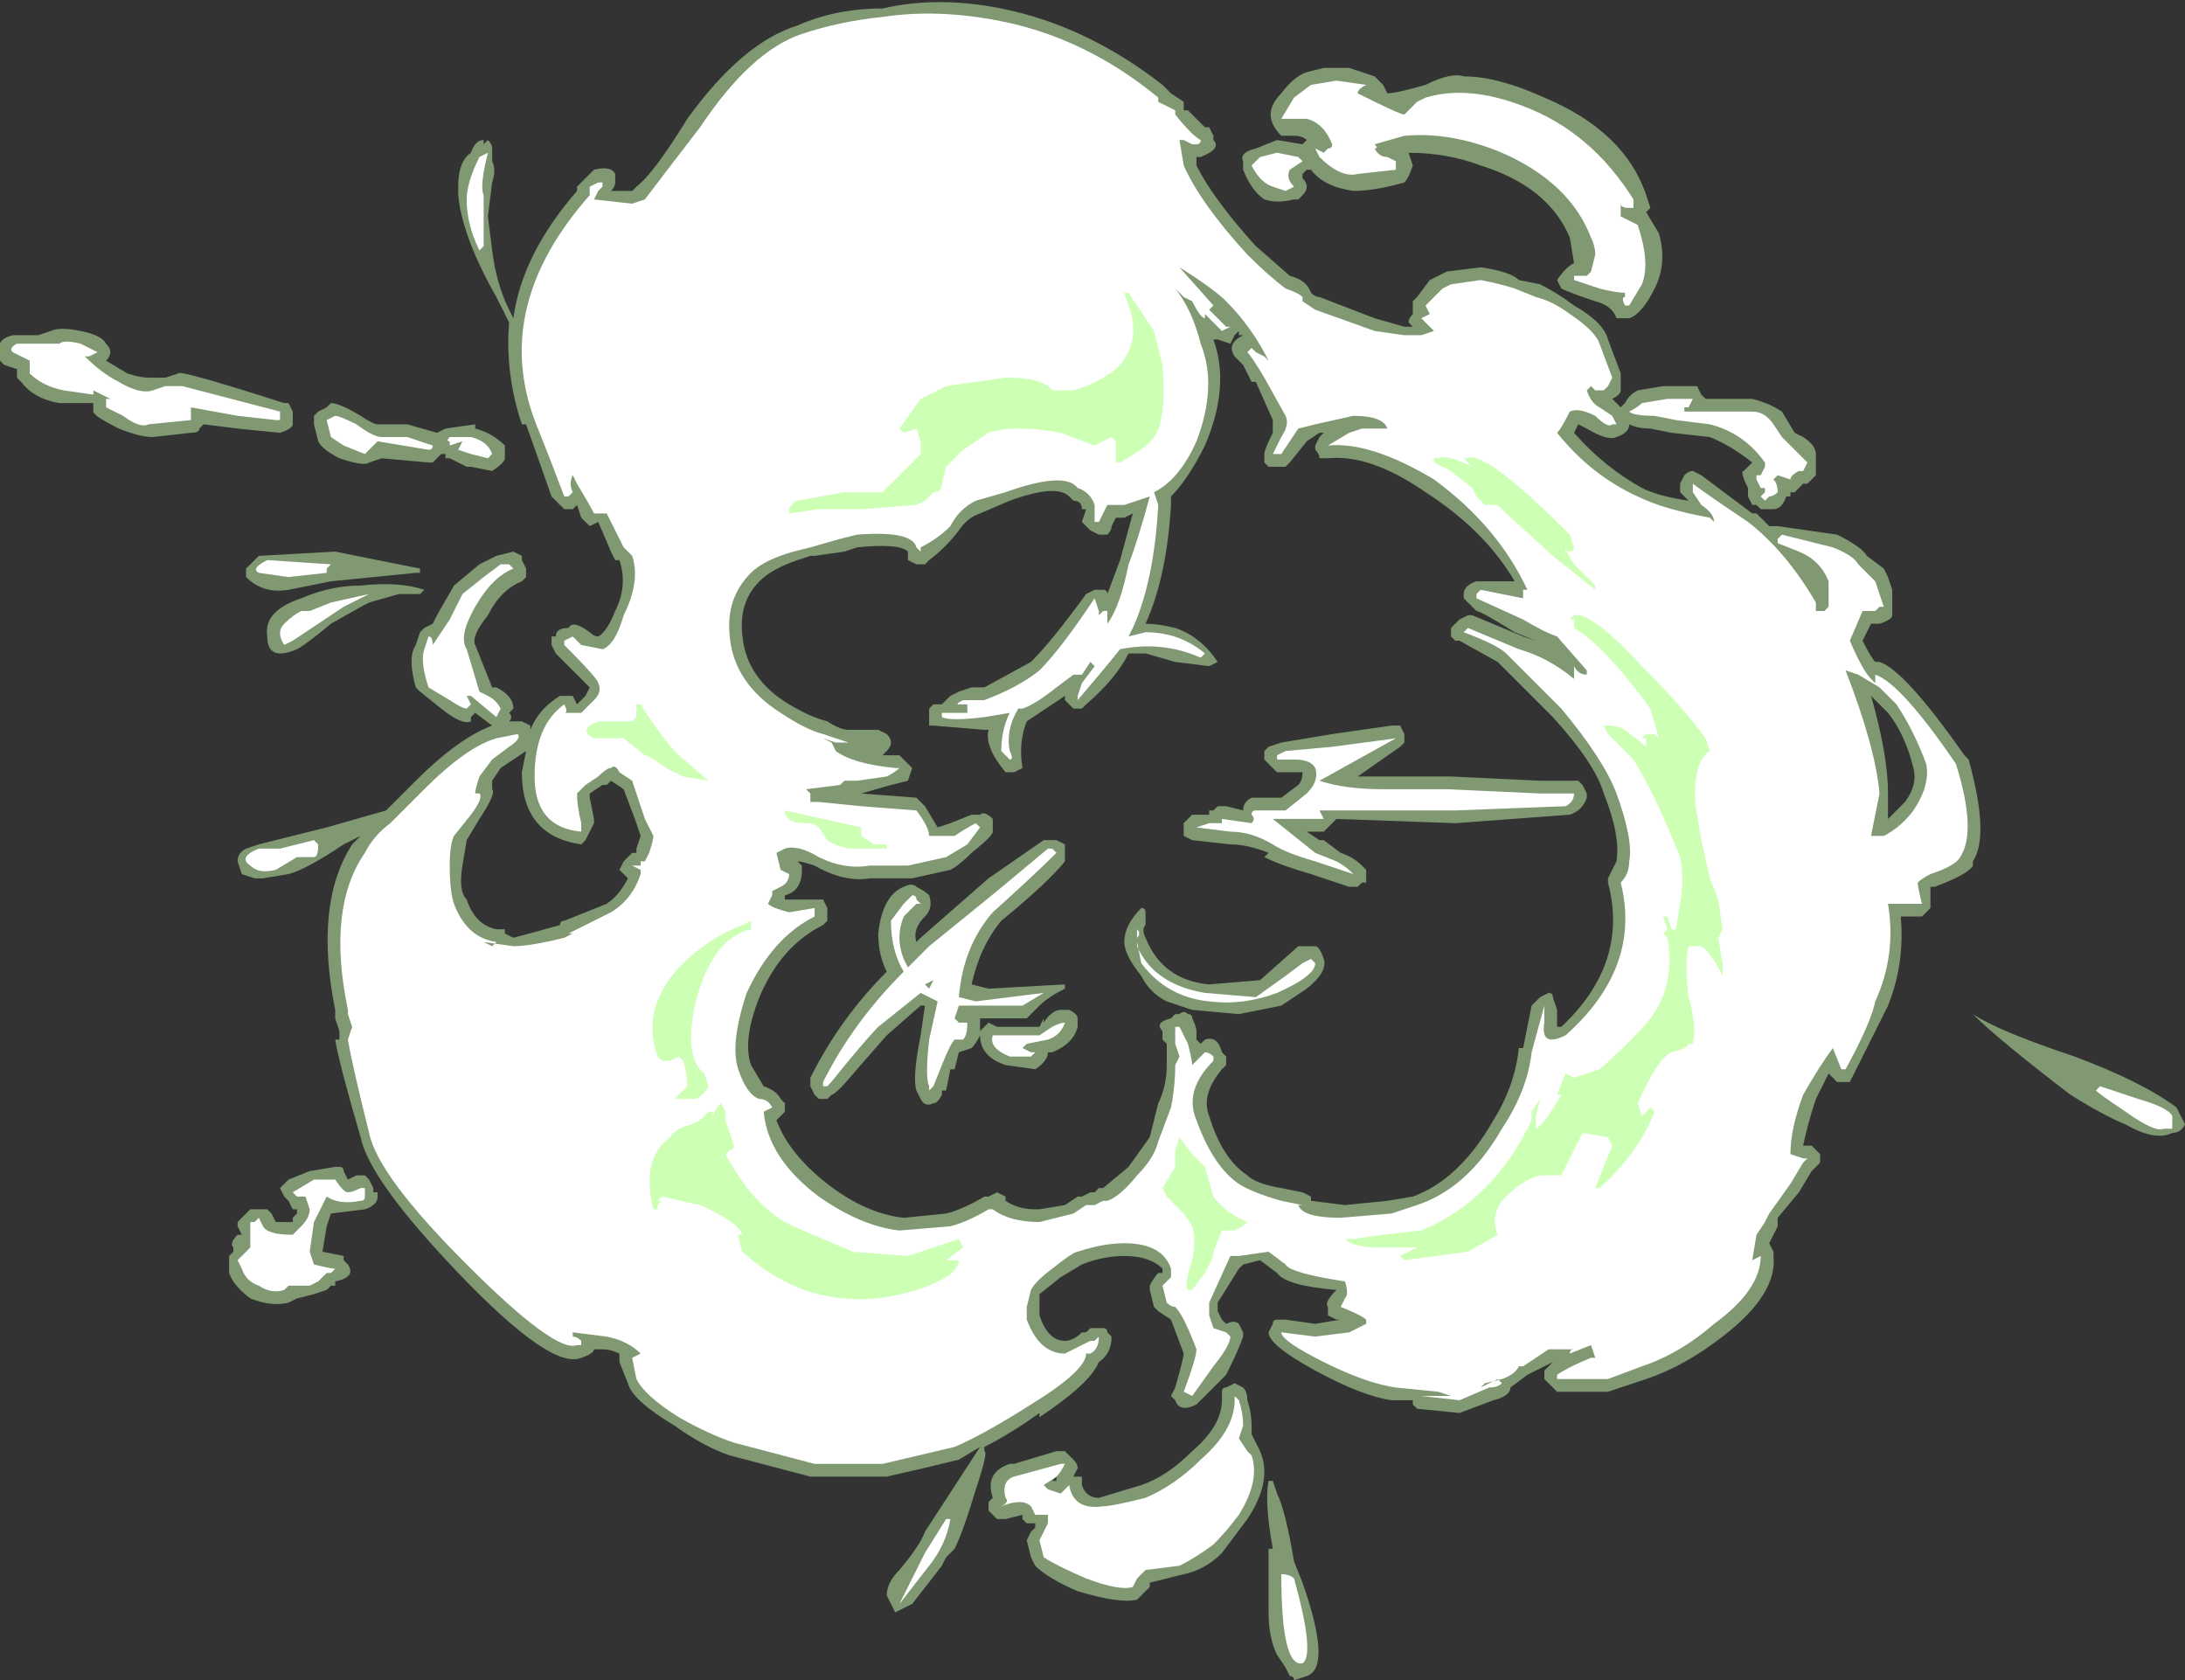 <?xml version="1.0" encoding="UTF-8" standalone="no"?>
<svg xmlns:ffdec="https://www.free-decompiler.com/flash" xmlns:xlink="http://www.w3.org/1999/xlink" ffdec:objectType="shape" height="19.8px" width="25.75px" xmlns="http://www.w3.org/2000/svg">
  <rect width="100%" height="100%" fill="#333333" stroke="none"/>
  <g transform="matrix(1.0, 0.0, 0.0, 1.0, 14.65, 7.2)">
    <path d="M3.75 -3.8 L3.7 -3.9 Q3.8 -4.05 3.9 -4.1 L3.85 -4.4 Q3.6 -5.0 2.8 -5.25 2.4 -5.4 1.95 -5.4 L2.0 -5.25 Q1.95 -5.1 1.9 -5.05 1.55 -4.95 1.3 -4.95 0.95 -5.0 0.8 -5.2 L0.75 -5.2 0.7 -5.15 0.7 -5.1 Q0.8 -5.0 0.7 -4.9 L0.65 -4.85 0.6 -4.85 Q0.4 -4.8 0.25 -4.85 0.1 -4.95 0.0 -5.2 L0.0 -5.3 Q-0.05 -5.4 0.15 -5.45 L0.4 -5.55 0.7 -5.5 0.75 -5.55 Q0.7 -5.6 0.6 -5.6 L0.45 -5.6 Q0.2 -5.85 0.45 -6.1 0.6 -6.3 0.75 -6.35 L0.95 -6.4 1.25 -6.4 1.55 -6.3 1.65 -6.2 1.7 -6.1 Q1.8 -6.1 2.15 -6.2 2.45 -6.35 2.6 -6.3 3.0 -6.3 3.55 -6.05 4.5 -5.65 4.75 -4.9 L4.8 -4.75 4.75 -4.7 4.9 -4.45 Q5.0 -4.1 4.85 -3.8 4.7 -3.5 4.55 -3.45 L4.4 -3.45 Q4.35 -3.6 4.15 -3.65 3.85 -3.75 3.75 -3.8 M3.5 -3.85 Q3.7 -3.75 3.9 -3.6 4.25 -3.4 4.3 -3.2 L4.45 -2.8 4.45 -2.6 Q4.45 -2.55 4.35 -2.5 L4.45 -2.4 4.5 -2.45 Q4.55 -2.55 4.65 -2.6 L4.95 -2.65 5.35 -2.65 5.4 -2.55 5.45 -2.5 6.0 -2.5 Q6.2 -2.45 6.35 -2.35 L6.5 -2.1 6.6 -2.05 Q6.75 -1.95 6.75 -1.85 L6.75 -1.6 6.65 -1.5 6.6 -1.5 6.5 -1.4 6.45 -1.4 6.45 -1.35 6.4 -1.35 Q6.35 -1.2 6.25 -1.2 L6.1 -1.2 6.05 -1.25 6.0 -1.25 5.95 -1.35 5.95 -1.45 Q5.85 -1.65 5.9 -1.65 L6.0 -1.75 Q5.75 -1.95 5.5 -2.05 L5.05 -2.1 4.8 -2.15 Q4.65 -2.15 4.55 -2.2 4.55 -2.1 4.4 -2.05 4.3 -2.0 4.05 -2.15 L3.95 -2.2 3.9 -2.1 Q4.25 -1.7 4.7 -1.45 4.9 -1.35 5.25 -1.3 L5.15 -1.4 5.15 -1.5 5.2 -1.6 Q5.25 -1.65 5.3 -1.65 L5.4 -1.6 Q5.6 -1.45 6.0 -1.15 L6.05 -1.15 6.2 -1.0 Q6.25 -1.0 6.3 -1.0 L7.0 -0.9 Q7.3 -0.75 7.35 -0.65 L7.55 -0.5 7.6 -0.4 7.65 -0.25 7.65 0.05 Q7.65 0.1 7.5 0.15 L7.4 0.15 7.3 0.35 Q7.4 0.55 7.45 0.6 L7.5 0.6 Q7.8 0.7 8.5 1.7 L8.55 1.75 Q8.8 2.65 8.6 2.95 L8.6 3.0 Q8.55 3.1 8.15 3.25 L8.1 3.25 Q8.1 3.3 8.1 3.4 L8.1 3.5 8.0 3.6 7.75 3.6 Q7.8 4.15 7.6 4.65 L7.15 5.55 7.0 5.55 6.9 5.45 6.75 5.75 Q6.65 6.05 6.6 6.3 L6.7 6.3 6.8 6.4 6.8 6.5 6.7 6.6 6.55 6.85 6.3 7.15 6.3 7.25 6.2 7.45 6.25 7.55 6.25 7.6 Q6.3 8.05 5.65 8.55 5.2 8.9 4.75 9.05 L4.3 9.2 3.7 9.2 3.55 9.05 3.55 8.95 Q3.6 8.9 3.65 8.85 L3.35 9.0 3.15 9.15 Q3.15 9.25 2.95 9.3 L2.55 9.45 2.05 9.4 2.0 9.35 2.0 9.3 1.75 9.3 Q1.4 9.25 0.85 8.95 0.3 8.65 0.3 8.5 L0.35 8.4 Q0.35 8.35 0.4 8.35 L0.5 8.35 0.85 8.4 1.15 8.35 1.1 8.35 1.0 8.3 1.0 8.2 Q0.95 8.15 1.1 8.0 0.5 7.95 0.4 7.8 L0.2 7.65 0.0 7.7 -0.05 7.75 -0.3 8.15 -0.3 8.25 -0.25 8.35 -0.2 8.4 Q-0.1 8.35 -0.05 8.4 L0.0 8.5 0.0 8.55 Q-0.05 8.7 -0.2 9.0 L-0.55 9.35 Q-0.75 9.45 -0.8 9.3 L-0.85 9.25 -0.8 9.15 Q-0.7 8.8 -0.7 8.75 L-0.85 8.35 -1.0 8.25 -1.05 8.2 -1.1 8.0 -1.1 7.95 Q-1.05 7.85 -1.0 7.8 L-0.95 7.8 -0.95 7.75 Q-1.1 7.6 -1.4 7.6 -1.65 7.6 -1.9 7.7 L-2.15 7.85 -2.4 8.05 -2.4 8.3 Q-2.3 8.6 -2.1 8.6 -2.0 8.6 -1.9 8.5 L-1.85 8.5 -1.8 8.45 -1.65 8.45 Q-1.6 8.45 -1.6 8.5 L-1.55 8.55 Q-1.55 8.75 -1.7 8.85 -1.8 9.1 -2.4 9.5 L-2.4 9.45 Q-2.75 9.7 -3.05 9.85 L-3.05 9.9 Q-3.0 9.9 -3.15 10.35 -3.3 10.85 -3.4 11.05 L-3.5 11.15 -3.55 11.25 -3.9 11.7 -4.1 11.8 -4.2 11.6 Q-4.2 11.45 -4.05 11.3 -3.8 11.0 -3.75 10.85 L-3.1 9.85 -3.35 10.0 Q-3.75 10.1 -4.2 10.2 L-5.1 10.2 -6.05 9.95 Q-6.35 9.85 -6.7 9.6 -7.2 9.3 -7.25 9.1 L-7.35 8.85 -7.35 8.75 Q-7.45 8.7 -7.55 8.7 L-7.65 8.7 Q-7.65 8.75 -7.8 8.8 -8.15 8.95 -9.25 7.8 -10.3 6.7 -10.4 6.2 -10.65 5.35 -10.7 5.05 L-10.65 5.05 -10.65 4.95 -10.7 4.8 -10.7 4.7 Q-10.95 3.45 -10.5 2.75 L-10.4 2.65 -10.6 2.75 Q-11.05 3.05 -11.25 3.1 L-11.55 3.15 -11.65 3.15 -11.8 3.1 -11.85 2.95 Q-11.85 2.85 -11.75 2.8 L-11.6 2.75 -10.8 2.55 -10.1 2.35 -9.75 2.0 Q-9.25 1.5 -8.85 1.35 L-9.05 1.2 -9.1 1.25 -9.1 1.3 Q-9.2 1.35 -9.45 1.15 L-9.7 0.95 -9.75 0.9 Q-9.85 0.55 -9.75 0.4 L-9.7 0.25 -9.65 0.2 -9.55 0.15 -9.5 0.05 -9.3 -0.3 -9.0 -0.55 -8.8 -0.65 -8.6 -0.7 -8.5 -0.65 -8.5 -0.6 -8.45 -0.5 -8.45 -0.4 -8.5 -0.35 Q-8.75 -0.25 -8.9 0.05 -9.1 0.3 -9.05 0.4 L-8.85 0.9 -8.8 0.9 Q-8.6 1.0 -8.6 1.15 L-8.65 1.2 Q-8.6 1.25 -8.65 1.3 L-8.5 1.3 -8.4 1.35 -8.4 1.4 Q-8.3 1.15 -8.05 1.0 L-7.9 1.0 -7.85 1.1 -7.75 1.0 -7.7 0.9 -8.1 0.5 -8.15 0.4 -8.15 0.3 -8.1 0.3 Q-8.1 0.2 -7.95 0.2 -7.9 0.1 -7.7 0.25 -7.65 0.3 -7.6 0.3 -7.5 0.25 -7.4 0.0 -7.25 -0.3 -7.35 -0.6 L-7.4 -0.6 -7.45 -0.7 -7.6 -1.05 -7.7 -1.0 -7.8 -1.1 -7.85 -1.25 -7.9 -1.2 -8.0 -1.2 -8.15 -1.35 -8.45 -2.2 -8.5 -2.2 Q-8.7 -2.8 -8.65 -3.4 L-8.8 -3.7 Q-9.2 -4.4 -9.25 -4.9 L-9.25 -5.0 Q-9.25 -5.3 -9.1 -5.4 -9.05 -5.55 -8.95 -5.55 L-8.95 -5.5 -8.9 -5.55 Q-8.85 -5.5 -8.85 -5.45 L-8.85 -5.3 Q-8.8 -5.2 -8.85 -5.05 L-8.9 -4.65 -8.85 -4.25 Q-8.8 -3.85 -8.65 -3.55 L-8.6 -3.45 Q-8.5 -4.2 -7.85 -4.95 L-7.85 -5.0 -7.65 -5.2 Q-7.45 -5.25 -7.4 -5.15 L-7.4 -5.05 Q-7.4 -5.0 -7.45 -4.95 L-7.2 -4.95 -7.15 -5.0 Q-6.95 -5.15 -6.55 -5.8 -5.9 -6.7 -5.25 -6.9 -4.8 -7.1 -4.25 -7.1 -3.6 -7.25 -2.85 -7.1 -1.85 -6.9 -0.95 -6.2 L-0.85 -6.1 -0.7 -6.0 -0.7 -5.9 -0.65 -5.9 Q-0.5 -5.75 -0.45 -5.7 L-0.4 -5.7 -0.35 -5.6 -0.35 -5.55 Q-0.25 -5.45 -0.5 -5.35 L-0.55 -5.35 -0.55 -5.25 Q-0.35 -4.85 0.15 -4.3 L0.55 -3.95 Q0.75 -3.9 0.8 -3.75 0.85 -3.7 0.9 -3.7 L1.55 -3.45 1.9 -3.35 2.0 -3.35 1.95 -3.4 Q1.95 -3.45 2.0 -3.5 L2.0 -3.65 2.05 -3.7 2.2 -3.9 Q2.3 -3.95 2.4 -4.0 L2.8 -4.05 Q3.15 -4.0 3.25 -3.9 L3.5 -3.85 M0.1 -2.7 L0.0 -2.9 -0.1 -3.0 Q-0.2 -3.15 0.0 -3.25 L-0.05 -3.25 -0.05 -3.3 -0.1 -3.25 -0.15 -3.15 -0.3 -3.2 -0.35 -3.2 Q-0.15 -2.65 -0.45 -1.95 -0.65 -1.55 -0.85 -1.35 L-0.85 -1.25 Q-0.9 -0.4 -1.15 0.15 -1.0 0.15 -0.8 0.2 -0.5 0.3 -0.3 0.6 L-0.4 0.65 -0.8 0.6 -1.15 0.5 -1.35 0.5 Q-1.5 0.8 -1.85 1.1 L-1.9 1.15 -2.0 1.15 -2.1 1.05 -2.1 1.0 Q-2.4 1.2 -2.55 1.3 -2.65 1.55 -2.6 1.85 L-2.7 1.9 -2.8 1.9 Q-3.05 1.6 -3.0 1.4 L-3.05 1.4 -3.65 1.35 -3.7 1.35 -3.7 1.15 -3.65 1.1 -3.55 1.1 -3.45 1.0 -3.35 0.95 -3.2 0.9 -3.05 0.9 -2.5 0.6 Q-2.25 0.35 -1.85 -0.2 L-1.75 -0.25 -1.65 -0.25 Q-1.6 -0.25 -1.6 -0.2 L-1.45 -0.6 -1.3 -1.15 -1.4 -1.1 -1.5 -1.1 -1.55 -1.0 Q-1.55 -0.95 -1.6 -0.9 L-1.7 -0.9 -1.8 -0.95 -1.9 -1.05 -1.85 -1.2 -1.9 -1.2 Q-1.9 -1.3 -2.0 -1.3 L-2.05 -1.35 Q-2.2 -1.5 -2.75 -1.3 L-3.1 -1.15 Q-3.25 -1.1 -3.35 -0.95 -3.5 -0.75 -3.7 -0.6 L-3.75 -0.55 -3.85 -0.55 -3.95 -0.6 -3.95 -0.7 Q-4.05 -0.8 -4.55 -0.75 L-4.7 -0.7 -5.05 -0.65 -5.1 -0.65 -5.25 -0.6 Q-5.55 -0.5 -5.7 -0.35 -5.95 -0.1 -5.9 0.3 -5.85 0.8 -5.35 1.1 -5.1 1.25 -4.9 1.3 -4.75 1.4 -4.65 1.4 L-4.3 1.4 -4.2 1.45 Q-4.15 1.5 -4.15 1.55 -4.15 1.6 -4.2 1.65 L-4.25 1.7 -4.05 1.7 -3.9 1.85 -3.95 2.0 -4.15 2.05 -4.5 2.15 -3.85 2.2 -3.75 2.3 -3.6 2.55 -3.45 2.5 -3.2 2.4 -3.1 2.4 Q-3.05 2.35 -2.95 2.45 L-2.95 2.6 Q-2.95 2.65 -3.2 2.85 -3.35 3.0 -3.45 3.05 L-3.9 3.15 -4.4 3.15 Q-4.7 3.2 -5.05 3.0 -5.2 2.95 -5.25 2.95 L-5.2 3.0 -5.2 3.05 Q-5.2 3.3 -5.4 3.35 L-5.4 3.4 -4.95 3.4 -4.9 3.5 -4.9 3.65 -4.95 3.7 Q-5.45 3.95 -5.7 4.55 -5.9 5.05 -5.8 5.35 L-5.65 5.6 Q-5.5 5.65 -5.45 5.75 L-5.4 5.8 -5.4 5.9 -5.5 6.0 Q-5.35 6.4 -4.9 6.75 -4.45 7.1 -4.0 7.15 L-3.5 7.1 Q-3.3 7.05 -3.05 6.9 L-3.0 6.9 -2.9 6.85 -2.8 6.9 -2.8 6.95 Q-2.65 7.05 -2.45 7.05 L-2.4 7.05 -2.1 7.0 -1.95 6.9 -1.9 6.9 -1.8 6.85 -1.75 6.85 -1.7 6.8 -1.65 6.8 -1.35 6.55 -1.1 6.2 -1.0 5.8 Q-0.9 5.6 -0.9 5.35 L-0.9 5.1 -0.95 5.05 -0.95 4.95 Q-1.05 4.85 -0.85 4.8 L-0.8 4.75 -0.75 4.75 Q-0.7 4.7 -0.65 4.75 -0.6 4.75 -0.6 4.8 -0.55 4.9 -0.55 4.95 L-0.55 5.05 -0.5 5.1 -0.45 5.05 Q-0.3 5.0 -0.25 5.2 L-0.2 5.25 -0.2 5.35 -0.25 5.4 Q-0.5 5.7 -0.4 5.95 -0.25 6.45 0.05 6.65 0.15 6.75 0.45 6.8 L0.7 6.85 0.8 6.9 0.8 6.95 1.2 7.0 1.7 6.95 2.0 6.9 Q2.55 6.7 2.95 6.0 3.2 5.6 3.25 5.15 L3.3 5.15 3.4 4.65 Q3.45 4.6 3.5 4.55 L3.6 4.5 Q3.65 4.5 3.65 4.55 L3.7 4.7 3.7 4.9 3.75 4.9 Q4.55 4.15 4.3 3.2 L4.3 3.15 4.4 2.95 Q4.45 2.65 4.25 2.15 4.15 1.8 3.65 1.25 L3.0 0.6 2.55 0.35 2.5 0.35 2.45 0.3 2.45 0.2 2.55 0.1 2.65 0.05 2.7 0.05 3.3 0.3 3.45 0.35 3.2 0.25 Q2.8 0.0 2.75 0.0 L2.6 -0.15 2.6 -0.2 Q2.6 -0.3 2.75 -0.35 L3.2 -0.35 Q2.85 -0.95 2.15 -1.4 1.5 -1.85 1.0 -1.8 L0.9 -1.8 Q0.9 -1.85 0.85 -1.9 L0.85 -1.95 0.9 -2.05 0.95 -2.1 0.9 -2.1 0.75 -2.0 0.55 -1.75 0.5 -1.7 0.3 -1.7 0.25 -1.75 0.25 -1.85 Q0.25 -1.9 0.35 -2.1 L0.35 -2.25 0.15 -2.7 0.1 -2.7 M7.45 1.05 L7.4 1.0 Q7.6 1.7 7.6 2.15 L7.6 2.45 7.8 2.25 Q7.95 2.05 7.9 1.85 7.8 1.45 7.6 1.2 L7.45 1.05 M11.0 5.85 L11.1 6.05 Q11.05 6.15 10.95 6.15 10.75 6.25 10.4 6.05 10.15 5.95 9.75 5.7 8.9 5.05 8.6 4.75 8.9 4.95 9.8 5.25 10.6 5.55 11.0 5.85 M3.95 2.0 L4.0 2.05 4.05 2.15 4.05 2.2 Q4.0 2.35 3.85 2.4 L2.5 2.5 1.1 2.45 0.95 2.6 0.75 2.6 0.9 2.7 0.95 2.7 1.15 2.85 Q1.3 2.9 1.4 3.0 L1.45 3.05 1.45 3.2 1.4 3.2 1.35 3.25 1.25 3.25 0.8 3.1 Q0.45 3.0 0.25 2.9 L0.3 2.85 Q0.05 2.75 -0.15 2.75 L-0.6 2.7 -0.7 2.65 -0.7 2.5 -0.6 2.4 Q-0.55 2.4 -0.4 2.4 L-0.4 2.35 -0.35 2.35 -0.3 2.3 -0.2 2.3 0.0 2.35 Q0.0 2.25 0.1 2.2 L0.45 2.2 0.65 2.05 Q0.7 2.0 0.7 1.9 L0.4 1.9 0.25 1.75 Q0.25 1.7 0.25 1.65 L0.3 1.6 0.45 1.55 1.05 1.45 1.75 1.35 1.85 1.35 1.9 1.45 1.9 1.55 1.85 1.6 1.35 1.95 2.45 1.95 3.5 2.0 3.95 2.0 M0.95 4.1 Q1.0 4.25 0.75 4.45 L0.45 4.65 -0.05 4.75 -0.6 4.7 -0.9 4.6 Q-1.1 4.5 -1.2 4.3 -1.4 4.05 -1.4 3.9 -1.4 3.7 -1.2 3.5 -1.15 3.5 -1.15 3.55 -1.15 3.65 -1.15 3.7 -1.2 3.75 -1.15 3.85 -0.95 4.35 -0.4 4.4 L0.2 4.35 0.65 3.95 0.85 3.95 Q0.9 3.95 0.95 4.1 M0.1 9.7 L0.2 9.9 Q0.35 10.25 0.05 10.7 L-0.25 11.1 Q-0.45 11.3 -0.7 11.35 L-1.1 11.45 -1.1 11.5 Q-1.2 11.6 -1.25 11.65 -1.45 11.7 -1.95 11.55 -2.3 11.4 -2.45 11.25 L-2.5 11.15 -2.55 10.95 -2.5 10.85 -2.45 10.8 -2.45 10.75 -2.55 10.75 -2.6 10.7 -2.6 10.65 -2.8 10.7 -2.9 10.7 -3.0 10.6 -3.0 10.5 -2.95 10.45 Q-3.05 10.15 -2.75 10.05 L-2.7 10.05 -2.2 9.9 Q-2.15 9.9 -2.1 9.9 L-2.0 10.0 Q-1.95 10.05 -1.95 10.1 L-2.0 10.2 -1.9 10.2 -1.9 10.3 Q-1.85 10.45 -1.7 10.45 L-1.2 10.3 Q-0.9 10.2 -0.6 9.9 -0.25 9.6 -0.25 9.3 L-0.25 9.2 Q-0.25 9.15 -0.2 9.15 L-0.1 9.1 0.0 9.15 Q0.05 9.2 0.05 9.3 0.1 9.45 0.1 9.6 L0.1 9.7 M0.4 10.4 Q0.5 10.6 0.6 11.2 L0.7 11.45 Q1.05 12.45 0.75 12.55 L0.6 12.6 Q0.6 12.55 0.55 12.55 L0.5 12.45 0.4 12.3 Q0.3 12.1 0.3 11.8 L0.3 11.65 Q0.3 11.15 0.3 11.05 L0.35 11.05 Q0.25 10.5 0.3 10.25 L0.35 10.25 0.4 10.4 M-14.5 -3.25 L-14.2 -3.25 -14.05 -3.3 Q-13.95 -3.35 -13.7 -3.3 -13.45 -3.25 -13.4 -3.15 -13.35 -3.1 -13.35 -3.05 -13.35 -3.0 -13.4 -2.95 L-13.15 -2.8 Q-13.0 -2.75 -12.9 -2.75 L-12.7 -2.75 -12.55 -2.8 Q-12.55 -2.85 -11.3 -2.45 L-11.25 -2.45 -11.2 -2.35 -11.2 -2.3 Q-11.2 -2.25 -11.2 -2.2 -11.2 -2.15 -11.35 -2.1 L-11.85 -2.15 -12.25 -2.2 -12.3 -2.15 Q-12.3 -2.1 -12.4 -2.1 L-12.85 -2.05 Q-13.0 -2.05 -13.25 -2.15 -13.55 -2.3 -13.55 -2.35 L-13.55 -2.45 -13.95 -2.45 Q-14.25 -2.5 -14.4 -2.7 L-14.45 -2.75 -14.45 -2.85 -14.6 -2.9 -14.65 -2.95 -14.65 -3.05 Q-14.7 -3.2 -14.5 -3.25 M-11.75 -0.5 L-11.6 -0.65 -10.7 -0.7 -9.7 -0.5 -9.7 -0.45 -9.75 -0.45 -10.75 -0.35 -11.25 -0.25 Q-11.55 -0.2 -11.75 -0.4 L-11.75 -0.5 M-9.5 -2.1 L-9.4 -2.15 -9.05 -2.2 -9.05 -2.15 Q-8.85 -2.1 -8.7 -1.95 L-8.7 -1.9 Q-8.7 -1.85 -8.7 -1.8 -8.7 -1.75 -8.85 -1.65 L-9.1 -1.7 -9.15 -1.7 -9.35 -1.8 -9.4 -1.8 -9.4 -1.85 -9.45 -1.85 -9.55 -1.75 -9.6 -1.75 -10.15 -1.8 -10.3 -1.75 Q-10.35 -1.7 -10.65 -1.8 -10.85 -1.9 -10.9 -2.0 L-10.95 -2.2 -10.95 -2.3 -10.9 -2.35 -10.8 -2.4 -10.75 -2.45 Q-10.65 -2.45 -10.4 -2.3 -10.25 -2.2 -10.2 -2.2 L-9.85 -2.2 -9.5 -2.1 M-10.4 -0.3 Q-9.95 -0.35 -9.65 -0.25 L-9.7 -0.2 -9.95 -0.2 -10.3 -0.1 Q-10.4 -0.05 -10.75 0.15 -11.05 0.4 -11.15 0.45 -11.5 0.6 -11.5 0.3 -11.55 0.0 -11.1 -0.15 -10.75 -0.3 -10.4 -0.3 M-7.35 -0.6 L-7.35 -0.6 M-2.2 2.7 L-2.1 2.75 -2.1 2.95 Q-2.3 3.2 -2.85 3.65 -3.1 3.95 -3.2 4.4 L-3.0 4.45 -2.1 4.4 -2.1 4.45 Q-2.3 4.55 -2.4 4.65 L-2.55 4.8 -3.1 4.8 -3.1 4.95 -3.0 4.85 -2.9 4.9 -2.4 4.9 -2.35 4.8 -2.35 4.85 Q-2.25 4.7 -2.15 4.7 L-2.05 4.7 Q-1.95 4.75 -1.95 4.8 -1.95 4.85 -1.95 4.9 -2.0 5.1 -2.25 5.2 L-2.3 5.2 Q-2.3 5.3 -2.45 5.4 L-2.8 5.35 Q-3.1 5.25 -3.1 5.0 -3.15 5.1 -3.2 5.15 L-3.35 5.2 -3.4 5.4 -3.45 5.4 -3.5 5.65 -3.55 5.65 -3.55 5.7 Q-3.6 5.8 -3.65 5.8 -3.75 5.85 -3.8 5.75 L-3.85 5.65 Q-3.9 5.5 -3.8 5.0 L-3.75 4.65 -3.8 4.65 -4.2 5.0 -4.55 5.4 Q-4.8 5.7 -4.85 5.7 L-4.9 5.75 -5.0 5.75 -5.05 5.7 -5.1 5.6 -5.1 5.5 Q-4.75 4.8 -4.2 4.25 -4.3 4.05 -4.3 3.8 -4.25 3.35 -4.0 3.25 -3.9 3.2 -3.85 3.25 -3.75 3.3 -3.7 3.35 -3.65 3.5 -3.75 3.6 -3.9 3.75 -3.85 3.9 L-3.8 3.85 -3.0 3.15 -2.35 2.7 -2.2 2.7 M-8.6 1.75 L-8.75 1.85 -8.85 2.0 -8.85 2.1 Q-8.8 2.15 -9.0 2.45 L-9.15 2.7 -9.2 3.0 Q-9.25 3.3 -9.15 3.4 -9.05 3.7 -8.8 3.75 L-8.7 3.75 -8.7 3.8 -8.6 3.85 Q-8.4 3.8 -8.05 3.7 -8.05 3.65 -8.0 3.65 L-7.5 3.45 Q-7.35 3.35 -7.25 3.15 L-7.35 3.05 -7.3 2.95 -7.2 2.85 -7.15 2.85 -7.15 2.8 -7.1 2.65 -7.15 2.5 -7.3 2.1 -7.45 2.0 -7.5 2.05 -7.55 2.05 -7.7 2.15 -7.7 2.2 -7.65 2.45 -7.65 2.5 -7.75 2.7 -7.8 2.75 Q-8.5 2.65 -8.5 1.9 L-8.45 1.65 -8.6 1.75 M-11.1 0.3 L-11.1 0.3 M-11.3 6.9 L-11.35 6.8 -11.25 6.7 -11.0 6.6 -10.7 6.55 -10.65 6.55 Q-10.6 6.55 -10.6 6.6 L-10.55 6.7 -10.45 6.65 -10.35 6.65 -10.3 6.7 -10.25 6.8 -10.25 6.85 -10.2 6.85 -10.2 6.9 Q-10.2 7.0 -10.35 7.05 L-10.75 7.1 -10.8 7.25 -10.85 7.55 -10.6 7.6 -10.6 7.65 -10.55 7.7 Q-10.45 7.85 -10.7 7.9 L-10.7 7.95 -10.75 7.95 -10.8 8.0 -10.95 8.05 -11.15 8.1 -11.25 8.15 Q-11.45 8.2 -11.7 8.1 -11.9 7.95 -11.95 7.8 L-11.95 7.6 -11.9 7.55 -11.9 7.5 Q-11.95 7.45 -11.85 7.35 L-11.8 7.35 -11.85 7.25 -11.85 7.2 -11.7 7.05 -11.5 7.05 -11.45 7.1 -11.4 7.2 -11.2 7.2 -11.2 7.15 -11.15 7.1 -11.15 7.05 -11.2 7.05 -11.25 6.95 -11.3 6.9 M-2.2 10.25 L-2.2 10.25 -2.2 10.2 -2.25 10.25 -2.2 10.25" fill="#cdffb4" fill-opacity="0.502" fill-rule="evenodd" stroke="none"/>
    <path d="M3.2 -3.8 L3.45 -3.7 Q3.65 -3.65 3.85 -3.5 4.15 -3.3 4.2 -3.15 L4.35 -2.75 4.3 -2.65 4.25 -2.6 4.15 -2.6 4.1 -2.65 4.05 -2.6 Q4.1 -2.45 4.2 -2.4 L4.35 -2.3 4.4 -2.2 4.35 -2.2 Q4.3 -2.15 4.15 -2.3 3.95 -2.4 3.85 -2.35 3.75 -2.15 3.7 -2.1 4.1 -1.6 4.65 -1.35 4.95 -1.2 5.5 -1.1 L5.55 -1.05 Q5.55 -1.15 5.4 -1.25 L5.3 -1.4 5.3 -1.5 Q5.5 -1.35 5.95 -1.05 6.4 -0.7 6.75 -0.1 L6.75 0.0 6.85 0.0 6.9 -0.05 6.9 -0.35 Q6.8 -0.6 6.55 -0.7 L6.3 -0.8 6.3 -0.85 6.35 -0.9 6.95 -0.75 Q7.2 -0.65 7.25 -0.55 L7.45 -0.35 7.55 -0.05 7.5 -0.05 7.45 0.0 7.3 0.0 7.15 0.35 Q7.3 0.7 7.4 0.8 L7.45 0.85 7.45 0.75 Q7.75 0.85 8.4 1.8 8.65 2.6 8.45 2.9 8.4 3.0 8.1 3.1 8.0 3.15 7.95 3.2 7.95 3.25 8.0 3.45 L7.6 3.45 Q7.7 4.05 7.45 4.6 7.4 4.85 7.1 5.4 L7.05 5.4 6.95 5.15 Q6.8 5.35 6.6 5.7 6.45 6.1 6.45 6.4 L6.6 6.45 6.65 6.45 6.6 6.5 6.45 6.75 6.2 7.1 6.15 7.2 6.05 7.35 6.0 7.65 6.1 7.6 Q6.1 8.0 5.55 8.4 5.15 8.75 4.7 8.9 L4.3 9.05 Q4.05 9.05 3.7 9.05 L3.7 9.0 Q3.85 8.9 4.1 8.8 L4.15 8.8 4.1 8.65 3.85 8.75 Q3.85 8.7 3.9 8.7 L3.6 8.7 3.3 8.9 3.25 8.9 Q3.2 9.0 3.05 9.05 L2.85 9.1 2.8 9.15 3.0 9.05 3.05 9.1 Q3.0 9.15 2.9 9.15 L2.55 9.3 2.1 9.25 2.45 9.25 2.3 9.2 1.8 9.15 Q1.45 9.1 0.95 8.85 0.45 8.6 0.45 8.5 L0.85 8.55 1.25 8.5 1.45 8.4 1.45 8.35 Q1.4 8.3 1.15 8.2 L1.2 8.1 Q1.25 8.05 1.2 7.9 0.55 7.8 0.5 7.7 L0.3 7.55 -0.05 7.6 -0.15 7.6 -0.4 8.15 -0.4 8.3 -0.35 8.45 -0.2 8.5 -0.15 8.55 Q-0.15 8.65 -0.35 8.9 L-0.6 9.25 -0.7 9.2 Q-0.55 8.8 -0.55 8.7 -0.7 8.3 -0.8 8.2 -0.85 8.2 -0.9 8.15 L-0.95 7.95 -0.85 7.85 -0.85 7.75 Q-0.95 7.45 -1.4 7.45 -1.65 7.45 -1.95 7.55 -2.0 7.55 -2.25 7.75 -2.45 7.9 -2.5 8.0 L-2.55 8.2 -2.55 8.35 Q-2.4 8.75 -2.1 8.75 L-1.8 8.6 -1.75 8.6 -1.7 8.55 Q-1.7 8.7 -1.8 8.75 L-1.85 8.75 Q-1.85 8.95 -2.5 9.35 -3.05 9.7 -3.4 9.85 L-4.25 10.05 -5.05 10.05 -6.0 9.8 Q-6.3 9.7 -6.65 9.5 -7.05 9.25 -7.15 9.05 L-7.2 8.8 -7.1 8.75 Q-7.25 8.6 -7.5 8.55 L-7.9 8.5 -7.9 8.55 Q-7.85 8.55 -7.8 8.6 L-7.8 8.65 -7.85 8.65 Q-8.1 8.75 -9.15 7.7 -10.2 6.65 -10.3 6.15 -10.5 5.35 -10.55 5.05 L-10.5 4.9 -10.55 4.75 -10.55 4.7 Q-10.8 3.5 -10.35 2.85 -10.25 2.65 -10.05 2.5 L-9.65 2.1 Q-9.15 1.6 -8.8 1.5 L-8.55 1.45 Q-8.5 1.5 -8.65 1.6 L-8.85 1.75 -9.0 1.95 Q-9.05 2.1 -9.05 2.15 L-9.0 2.15 Q-8.95 2.2 -9.1 2.4 L-9.3 2.65 Q-9.35 2.75 -9.35 3.0 -9.35 3.3 -9.3 3.45 -9.15 3.85 -8.8 3.9 L-8.85 3.95 -8.95 3.9 -8.6 3.95 Q-8.4 3.95 -8.0 3.85 L-7.9 3.8 -7.95 3.8 -7.45 3.55 Q-7.2 3.4 -7.1 3.1 L-7.1 3.05 -7.2 3.0 -7.1 3.0 -7.1 2.95 -7.05 2.95 -7.0 2.85 Q-6.95 2.7 -6.95 2.65 L-7.05 2.45 -7.2 2.0 -7.35 1.9 Q-7.4 1.8 -7.45 1.85 -7.5 1.85 -7.6 1.95 L-7.75 2.05 -7.85 2.15 Q-7.85 2.3 -7.8 2.5 L-7.8 2.6 Q-8.35 2.55 -8.35 1.95 -8.35 1.35 -8.0 1.1 -7.95 1.2 -8.0 1.2 L-7.8 1.2 -7.65 1.05 Q-7.55 0.95 -7.6 0.85 -7.6 0.8 -8.0 0.4 L-8.0 0.35 -7.9 0.3 -7.8 0.4 -7.55 0.45 Q-7.4 0.4 -7.3 0.05 -7.1 -0.35 -7.2 -0.65 L-7.3 -0.75 -7.5 -1.15 -7.65 -1.15 Q-7.7 -1.25 -7.85 -1.5 L-7.9 -1.6 Q-7.95 -1.5 -7.9 -1.4 L-7.95 -1.35 -8.0 -1.35 Q-8.15 -1.75 -8.35 -2.25 -8.85 -3.6 -7.7 -4.9 L-7.7 -5.0 -7.6 -5.05 -7.55 -5.05 -7.55 -5.0 -7.6 -4.95 -7.65 -4.85 -7.2 -4.8 -7.05 -4.85 Q-6.9 -5.05 -6.4 -5.7 -5.8 -6.6 -5.2 -6.8 -4.75 -6.95 -4.25 -7.0 -3.6 -7.1 -2.85 -6.95 -1.85 -6.75 -1.0 -6.05 L-1.0 -6.0 -0.8 -5.9 -0.8 -5.85 Q-0.6 -5.6 -0.5 -5.55 -0.5 -5.5 -0.55 -5.5 L-0.6 -5.5 -0.7 -5.55 -0.75 -5.55 -0.7 -5.25 Q-0.5 -4.8 0.05 -4.2 0.3 -3.95 0.5 -3.8 0.65 -3.75 0.7 -3.7 L0.7 -3.65 0.85 -3.55 1.55 -3.3 1.9 -3.25 2.1 -3.25 2.25 -3.3 2.1 -3.45 2.2 -3.5 2.15 -3.6 2.35 -3.8 2.45 -3.85 2.8 -3.9 Q3.05 -3.85 3.2 -3.8 M4.15 -4.2 Q4.15 -4.3 4.1 -4.4 3.85 -5.05 3.05 -5.4 2.45 -5.65 1.9 -5.6 L1.55 -5.5 Q1.6 -5.45 1.55 -5.45 1.6 -5.35 1.7 -5.35 L1.8 -5.3 1.8 -5.2 1.35 -5.15 Q1.15 -5.1 0.9 -5.35 L0.85 -5.45 0.95 -5.4 1.0 -5.45 Q1.05 -5.45 1.05 -5.5 0.95 -5.75 0.75 -5.8 L0.45 -5.8 0.6 -6.05 0.8 -6.2 1.1 -6.25 1.45 -6.2 Q1.35 -6.15 1.35 -6.1 1.85 -5.85 1.9 -5.85 1.95 -5.9 2.0 -5.95 L2.05 -6.0 2.15 -6.05 Q2.65 -6.2 3.3 -5.95 4.1 -5.65 4.6 -4.85 L4.6 -4.75 4.55 -4.75 Q4.45 -4.75 4.45 -4.8 L4.45 -4.65 4.65 -4.55 Q4.8 -4.1 4.7 -3.85 L4.55 -3.6 4.5 -3.6 Q4.45 -3.7 4.5 -3.7 L4.5 -3.75 Q4.4 -3.75 4.2 -3.8 L3.9 -3.9 3.9 -3.95 3.95 -3.95 Q4.0 -3.95 4.05 -3.95 L4.1 -4.0 4.15 -4.2 M0.4 -5.4 L0.65 -5.35 0.7 -5.3 0.55 -5.2 Q0.5 -5.1 0.6 -5.0 L0.5 -4.95 0.35 -5.0 Q0.2 -5.05 0.1 -5.25 L0.2 -5.35 0.4 -5.4 M1.7 -2.15 Q1.65 -2.3 1.3 -2.3 L0.85 -2.2 0.65 -2.15 0.45 -1.85 0.35 -1.85 0.45 -2.05 Q0.55 -2.2 0.5 -2.3 L0.25 -2.75 Q0.1 -3.0 0.05 -3.05 L0.1 -3.1 0.15 -3.05 0.25 -3.0 0.3 -2.95 Q0.1 -3.35 -0.2 -3.65 -0.35 -3.8 -0.75 -4.05 L-0.35 -3.6 -0.4 -3.55 -0.2 -3.35 -0.15 -3.35 -0.25 -3.3 -0.45 -3.5 -0.45 -3.45 Q-0.5 -3.45 -0.6 -3.65 L-0.7 -3.7 -0.8 -3.8 Q-0.6 -3.55 -0.5 -3.15 -0.3 -2.65 -0.55 -2.0 -0.75 -1.55 -1.05 -1.4 L-1.0 -1.25 Q-1.05 -0.35 -1.3 0.2 L-1.35 0.3 -1.15 0.25 Q-0.75 0.25 -0.45 0.5 L-0.5 0.55 Q-0.95 0.35 -1.45 0.45 -1.65 0.7 -1.95 1.05 L-1.95 1.0 -1.9 0.85 -1.75 0.65 -1.8 0.6 -1.9 0.75 -2.0 0.75 -2.2 0.9 Q-2.45 1.1 -2.6 1.15 L-2.65 1.15 Q-2.8 1.4 -2.75 1.65 -2.7 1.75 -2.75 1.75 L-2.85 1.65 Q-2.85 1.4 -2.75 1.2 L-3.05 1.25 Q-3.45 1.3 -3.55 1.25 L-3.55 1.2 -3.25 1.2 -3.25 1.1 -3.35 1.1 Q-3.4 1.1 -3.3 1.05 L-3.05 1.05 Q-2.65 0.9 -2.4 0.7 -2.15 0.45 -1.75 -0.15 L-1.7 0.0 -1.7 0.05 -1.65 0.0 -1.6 0.0 -1.6 0.15 Q-1.45 -0.05 -1.35 -0.55 -1.25 -0.8 -1.1 -1.35 L-1.4 -1.25 -1.6 -1.25 -1.7 -1.05 -1.75 -1.05 -1.75 -1.25 Q-1.8 -1.4 -1.95 -1.45 -2.1 -1.65 -2.8 -1.4 L-3.15 -1.3 Q-3.35 -1.2 -3.45 -1.0 -3.6 -0.85 -3.8 -0.75 L-3.8 -0.7 -3.85 -0.75 Q-3.9 -0.95 -4.55 -0.9 L-4.75 -0.85 -5.1 -0.75 -5.3 -0.7 Q-5.65 -0.6 -5.8 -0.45 -6.1 -0.15 -6.05 0.3 -6.0 0.85 -5.45 1.2 -5.15 1.4 -4.95 1.45 L-4.65 1.55 -4.8 1.55 -4.95 1.5 -4.85 1.55 -4.8 1.65 Q-4.6 1.8 -4.1 1.85 L-4.05 1.85 Q-4.1 1.9 -4.2 1.95 L-4.55 2.0 -4.7 2.0 -4.75 2.05 -5.15 2.1 -5.1 2.15 Q-5.1 2.2 -5.1 2.25 L-5.0 2.25 -4.5 2.3 -3.85 2.35 Q-3.7 2.55 -3.7 2.65 L-3.4 2.65 Q-3.25 2.55 -3.15 2.5 L-3.1 2.55 -3.25 2.75 -3.5 2.9 -3.95 3.0 -4.4 3.0 Q-4.7 3.05 -5.0 2.9 -5.25 2.75 -5.4 2.8 L-5.5 2.85 -5.45 3.05 -5.35 3.1 Q-5.35 3.2 -5.45 3.25 L-5.55 3.3 -5.55 3.35 -5.6 3.45 Q-5.55 3.5 -5.35 3.55 L-5.05 3.5 -5.05 3.6 Q-5.55 3.85 -5.85 4.5 -6.05 5.1 -5.95 5.4 -5.85 5.7 -5.7 5.75 -5.6 5.75 -5.55 5.85 L-5.65 5.9 Q-5.6 6.45 -5.0 6.9 -4.5 7.25 -4.05 7.3 L-3.45 7.25 Q-3.25 7.2 -3.0 7.05 L-2.95 7.05 -2.95 7.05 Q-2.75 7.2 -2.4 7.2 L-2.0 7.1 -1.85 7.0 -1.75 7.0 -1.65 6.95 -1.6 6.95 Q-1.45 6.9 -1.25 6.65 -1.05 6.45 -1.0 6.25 L-0.85 5.85 Q-0.8 5.6 -0.8 5.35 L-0.75 5.25 -0.8 5.1 -0.8 4.9 Q-0.85 4.9 -0.8 4.9 L-0.75 4.9 -0.65 5.1 Q-0.6 5.3 -0.6 5.35 L-0.45 5.2 Q-0.4 5.2 -0.35 5.25 L-0.35 5.3 Q-0.7 5.65 -0.55 6.0 -0.35 6.55 -0.05 6.75 0.1 6.85 0.45 6.95 L0.7 7.0 0.65 7.0 Q0.6 7.05 0.65 7.0 0.7 7.15 1.15 7.15 L1.75 7.1 2.05 7.0 Q2.65 6.8 3.05 6.1 3.35 5.65 3.4 5.2 L3.55 4.65 3.55 4.85 Q3.5 5.15 3.8 5.0 4.7 4.2 4.45 3.2 4.55 3.1 4.55 2.95 4.6 2.7 4.4 2.15 4.25 1.75 3.75 1.15 L3.1 0.5 Q3.0 0.4 2.6 0.25 L2.65 0.2 3.25 0.45 Q3.6 0.55 3.9 0.8 L3.9 0.65 Q3.95 0.75 4.05 0.75 L4.05 0.7 3.7 0.3 Q3.55 0.25 3.3 0.1 L2.75 -0.15 2.75 -0.2 2.8 -0.25 3.3 -0.15 3.3 -0.25 3.35 -0.25 Q3.0 -1.0 2.25 -1.55 1.5 -2.0 1.0 -1.95 L1.25 -2.1 1.4 -2.15 1.7 -2.15 M5.0 -2.5 L5.3 -2.5 5.25 -2.4 5.2 -2.4 5.2 -2.35 6.0 -2.35 Q6.15 -2.35 6.25 -2.2 L6.35 -2.05 Q6.4 -2.0 6.5 -1.9 L6.65 -1.75 6.6 -1.65 6.55 -1.65 Q6.45 -1.6 6.45 -1.55 L6.3 -1.6 6.25 -1.55 Q6.3 -1.5 6.3 -1.4 6.25 -1.35 6.2 -1.35 L6.15 -1.3 6.1 -1.35 6.15 -1.4 6.15 -1.45 6.1 -1.45 6.05 -1.55 6.05 -1.6 6.1 -1.6 6.15 -1.7 6.15 -1.75 Q5.9 -2.1 5.5 -2.2 L5.1 -2.25 4.85 -2.3 Q4.6 -2.3 4.55 -2.35 4.65 -2.4 4.7 -2.45 L5.0 -2.5 M7.25 0.75 L7.1 0.7 Q7.45 1.6 7.5 2.15 L7.4 2.65 7.55 2.65 Q7.75 2.55 7.9 2.35 8.1 2.05 8.05 1.8 7.9 1.4 7.7 1.1 L7.5 0.9 7.25 0.75 M10.05 5.65 L10.1 5.6 10.55 5.75 Q10.9 5.85 10.95 5.95 10.95 6.05 10.95 6.1 L10.85 6.1 Q10.75 6.15 10.4 5.9 10.1 5.7 10.05 5.65 M3.9 2.15 Q3.9 2.25 3.8 2.3 L2.5 2.35 Q1.35 2.35 0.85 2.35 L0.9 2.35 0.95 2.45 0.35 2.45 0.85 2.85 1.1 2.95 Q1.2 3.0 1.3 3.1 L0.85 2.95 Q0.5 2.85 0.35 2.75 0.1 2.6 -0.15 2.6 L-0.55 2.55 -0.4 2.5 -0.25 2.5 -0.25 2.45 0.1 2.5 Q0.15 2.45 0.1 2.4 0.1 2.35 0.15 2.35 L0.5 2.35 0.75 2.15 Q0.9 2.0 0.85 1.85 0.8 1.75 0.6 1.75 L0.4 1.75 0.4 1.7 0.5 1.65 1.05 1.6 1.8 1.5 0.9 2.0 Q1.2 2.1 1.65 2.1 L2.4 2.1 3.5 2.15 3.9 2.15 M0.5 4.3 L0.7 4.15 0.8 4.1 0.85 4.15 Q0.85 4.3 0.4 4.5 0.0 4.65 -0.4 4.6 -0.9 4.55 -1.2 4.15 L-1.25 3.9 -1.25 3.75 Q-1.2 3.8 -1.25 3.85 L-1.25 3.95 Q-1.05 4.4 -0.45 4.5 L0.15 4.55 0.5 4.3 M0.1 9.95 Q0.2 10.25 -0.05 10.65 -0.2 10.85 -0.35 11.0 -0.55 11.15 -0.75 11.25 L-1.15 11.3 -1.25 11.4 -1.3 11.5 Q-1.45 11.55 -1.85 11.4 -2.2 11.25 -2.35 11.15 L-2.4 10.95 -2.3 10.75 -2.3 10.65 -2.45 10.65 -2.5 10.55 Q-2.6 10.45 -2.85 10.55 -2.75 10.5 -2.8 10.45 -2.85 10.25 -2.7 10.2 L-2.15 10.05 -2.1 10.05 Q-2.15 10.15 -2.2 10.2 L-2.35 10.3 -2.3 10.35 -2.15 10.4 -2.05 10.3 Q-2.0 10.6 -1.65 10.55 -1.55 10.55 -1.15 10.45 -0.8 10.3 -0.5 10.0 -0.1 9.65 -0.1 9.3 L-0.1 9.25 -0.05 9.3 Q0.0 9.45 0.0 9.6 L-0.05 9.75 0.05 9.9 0.1 9.95 M0.45 11.35 Q0.55 11.35 0.6 11.4 0.85 12.3 0.7 12.4 0.45 12.45 0.45 11.35 M-12.4 -2.4 L-12.4 -2.25 -12.9 -2.2 Q-13.0 -2.15 -13.2 -2.3 L-13.4 -2.4 -13.4 -2.5 -13.35 -2.5 -13.55 -2.6 -13.55 -2.55 -13.9 -2.6 Q-14.15 -2.65 -14.3 -2.8 L-14.3 -2.95 -14.5 -3.05 Q-14.55 -3.1 -14.45 -3.15 L-13.95 -3.15 Q-13.9 -3.2 -13.7 -3.15 L-13.5 -3.05 -13.6 -3.0 -13.65 -3.0 Q-13.45 -2.8 -13.25 -2.7 -13.0 -2.55 -12.85 -2.6 L-12.7 -2.65 -12.5 -2.65 -11.35 -2.35 -11.35 -2.25 -11.4 -2.25 -11.85 -2.3 -12.4 -2.4 M-9.0 -5.35 L-8.9 -5.4 Q-9.0 -5.0 -8.95 -4.9 L-8.95 -4.3 -9.0 -4.25 Q-9.15 -4.55 -9.15 -4.85 -9.15 -5.05 -9.0 -5.35 M-9.6 -1.9 L-10.2 -2.0 -10.35 -1.85 -10.6 -1.95 -10.75 -2.05 -10.8 -2.25 -10.7 -2.3 Q-10.65 -2.3 -10.45 -2.2 -10.25 -2.05 -10.15 -2.05 L-9.85 -2.05 -9.55 -1.95 Q-9.55 -1.9 -9.6 -1.9 M-9.35 -2.0 Q-9.4 -2.0 -9.35 -2.05 L-9.1 -2.05 Q-8.9 -2.0 -8.85 -1.85 L-8.9 -1.8 -9.1 -1.85 -9.25 -1.9 -9.2 -2.0 -9.35 -1.95 -9.35 -2.0 M-10.3 -0.2 L-10.6 -0.05 -11.2 0.35 -11.3 0.4 Q-11.4 0.25 -11.3 0.15 -11.2 0.05 -11.1 0.0 L-11.0 0.0 -10.75 -0.1 -10.3 -0.2 M-10.75 -0.55 L-10.8 -0.5 -10.8 -0.45 -11.25 -0.4 -11.6 -0.45 Q-11.7 -0.5 -11.5 -0.6 L-10.75 -0.55 M-8.95 -0.4 L-8.75 -0.55 -8.65 -0.55 -8.6 -0.5 Q-8.85 -0.4 -9.05 -0.05 -9.25 0.3 -9.15 0.45 L-9.0 0.95 -8.9 1.0 Q-8.8 1.05 -8.75 1.15 L-8.8 1.25 -9.1 1.0 -9.15 1.0 -9.1 1.1 -9.15 1.15 Q-9.2 1.15 -9.35 1.05 L-9.6 0.9 Q-9.7 0.6 -9.65 0.45 L-9.6 0.3 Q-9.55 0.3 -9.55 0.4 L-9.35 0.1 -9.2 -0.2 -8.95 -0.4 M-2.2 2.85 Q-2.45 3.1 -2.95 3.55 -3.3 3.95 -3.35 4.55 L-3.15 4.6 -2.35 4.5 -2.6 4.65 -3.35 4.65 -3.4 4.8 -3.35 4.85 -3.25 4.85 Q-3.25 5.0 -3.3 5.05 L-3.4 5.05 Q-3.45 5.1 -3.55 5.35 L-3.65 5.6 -3.7 5.65 Q-3.7 5.7 -3.7 5.6 -3.75 5.5 -3.7 5.05 L-3.6 4.6 -3.8 4.5 -4.3 4.9 Q-4.4 5.0 -4.65 5.3 -4.85 5.55 -4.9 5.6 L-4.95 5.6 -4.95 5.55 Q-4.6 4.85 -4.0 4.25 -4.15 4.0 -4.15 3.65 L-4.0 3.45 -3.9 3.35 Q-3.85 3.35 -3.85 3.4 L-3.8 3.45 -3.85 3.45 -4.0 3.6 Q-4.1 3.85 -4.0 4.1 L-3.95 4.2 -3.7 3.95 -2.9 3.3 -2.3 2.8 -2.25 2.8 -2.2 2.85 M-3.75 4.4 L-3.7 4.45 -3.65 4.35 -3.75 4.4 M-2.6 5.15 L-2.5 5.2 -2.45 5.2 -2.5 5.25 -2.75 5.25 Q-3.0 5.15 -2.95 5.0 L-2.4 5.0 -2.25 4.9 Q-2.15 4.85 -2.1 4.85 -2.15 5.0 -2.3 5.05 L-2.55 5.1 -2.6 5.15 M-11.4 3.05 Q-11.6 3.1 -11.7 3.0 -11.85 2.9 -11.6 2.8 L-11.35 2.8 -10.95 2.7 -10.9 2.75 Q-10.9 2.9 -10.95 2.9 L-11.15 2.9 -11.4 3.05 M-11.15 6.9 L-11.2 6.85 -10.95 6.7 -10.7 6.7 Q-10.6 6.85 -10.55 6.85 -10.5 6.85 -10.4 6.8 L-10.35 6.8 -10.35 6.9 Q-10.35 6.95 -10.4 6.95 -10.65 7.0 -10.8 6.9 L-10.95 7.2 -11.0 7.55 -10.95 7.7 Q-10.75 7.75 -10.7 7.75 L-10.75 7.8 -10.8 7.8 -10.9 7.9 -11.0 7.95 -11.25 7.95 -11.3 8.0 Q-11.45 8.05 -11.6 7.95 -11.75 7.9 -11.8 7.75 L-11.85 7.65 -11.7 7.5 -11.7 7.45 Q-11.75 7.45 -11.7 7.45 L-11.7 7.2 -11.65 7.2 -11.6 7.15 -11.55 7.25 Q-11.5 7.35 -11.2 7.35 L-11.1 7.25 Q-11.0 7.15 -11.0 7.05 L-11.05 6.9 -11.15 6.9 M-3.45 10.7 Q-3.5 11.0 -3.7 11.25 L-4.05 11.7 -3.75 11.1 -3.5 10.7 -3.45 10.7" fill="#ffffff" fill-rule="evenodd" stroke="none"/>
    <path d="M2.65 -1.8 Q2.85 -1.9 3.85 -0.9 L3.9 -0.75 Q3.9 -0.7 3.85 -0.7 L3.8 -0.7 3.8 -0.75 Q3.85 -0.6 3.95 -0.5 L4.15 -0.3 4.15 -0.25 3.65 -0.65 3.1 -1.15 Q3.05 -1.2 3.0 -1.25 L2.85 -1.25 2.75 -1.35 2.7 -1.45 2.45 -1.65 2.25 -1.75 2.25 -1.8 2.3 -1.8 Q2.4 -1.85 2.7 -1.7 L2.6 -1.8 2.65 -1.8 M4.5 0.6 L4.5 0.6 M4.75 1.5 L4.7 1.5 4.75 1.45 4.85 1.45 4.9 1.5 4.8 1.15 Q4.25 0.4 3.9 0.2 L3.9 0.1 3.85 0.1 3.9 0.05 Q4.1 0.0 4.7 0.65 5.2 1.15 5.45 1.5 L5.5 1.65 Q5.4 1.7 5.35 1.9 5.3 2.15 5.35 2.4 L5.4 2.7 5.5 3.15 5.6 3.4 5.65 3.75 5.6 3.85 5.65 4.15 5.65 4.3 Q5.5 4.0 5.4 3.95 L5.25 3.95 Q5.2 4.15 5.25 4.55 5.35 4.9 5.3 5.1 L5.25 5.1 Q5.25 5.15 5.05 5.2 4.9 5.25 4.65 5.8 L4.7 5.95 4.8 5.85 4.85 5.9 Q4.65 6.4 4.2 6.8 L4.15 6.8 4.35 6.3 4.3 6.2 4.0 6.15 3.75 6.65 3.5 6.65 Q3.3 6.7 3.1 6.9 2.9 7.1 3.0 7.35 L2.65 7.55 1.9 7.65 1.85 7.6 2.05 7.5 1.6 7.5 Q1.3 7.5 1.2 7.4 L1.3 7.4 1.65 7.35 2.1 7.3 Q2.95 6.95 3.4 6.0 L3.4 5.9 3.5 5.75 3.45 5.95 3.45 6.1 Q3.55 6.05 3.75 5.7 L3.7 5.7 3.8 5.45 3.9 5.5 4.2 5.4 Q4.6 5.05 4.8 4.8 5.1 4.4 5.0 3.85 L4.95 3.8 5.0 3.75 4.95 3.6 5.0 3.6 5.05 3.75 5.1 3.75 5.15 3.45 Q5.2 3.15 5.15 2.9 4.85 2.15 4.6 1.75 L4.3 1.45 4.25 1.35 4.3 1.35 Q4.4 1.35 4.5 1.4 L4.75 1.6 4.75 1.5 M-1.35 -3.75 L-1.05 -3.3 -0.95 -2.9 Q-0.9 -2.25 -1.05 -2.05 -1.1 -1.95 -1.45 -1.75 L-1.5 -1.75 -1.5 -2.0 -1.55 -2.05 Q-1.65 -2.0 -1.75 -1.95 L-2.15 -2.1 Q-2.7 -2.2 -3.0 -2.1 L-3.3 -1.9 -3.5 -1.7 -3.55 -1.5 Q-3.55 -1.4 -3.65 -1.4 L-3.75 -1.3 -3.85 -1.25 -4.5 -1.2 -5.0 -1.2 -5.35 -1.15 -5.35 -1.2 Q-5.3 -1.3 -5.25 -1.3 L-4.7 -1.4 -4.25 -1.4 -3.8 -1.85 -3.8 -2.0 -3.85 -2.15 -4.0 -2.1 -4.05 -2.15 -3.8 -2.5 -3.5 -2.65 -2.8 -2.75 Q-2.35 -2.75 -2.25 -2.6 L-2.0 -2.6 -1.85 -2.65 Q-1.6 -2.75 -1.45 -2.9 -1.2 -3.2 -1.35 -3.6 L-1.4 -3.75 -1.35 -3.75 M-4.5 2.65 L-4.35 2.75 -4.2 2.75 -4.2 2.8 -4.65 2.8 Q-4.85 2.75 -4.9 2.7 L-5.0 2.55 Q-5.05 2.5 -5.15 2.5 -5.4 2.5 -5.4 2.35 L-4.5 2.55 -4.5 2.65 M-0.35 6.9 Q-0.2 7.1 0.05 7.2 0.0 7.25 -0.1 7.3 L-0.25 7.3 -0.35 7.55 -0.35 7.6 -0.45 7.8 -0.6 8.0 -0.65 8.0 Q-0.7 7.95 -0.6 7.65 -0.55 7.4 -0.6 7.25 -0.65 7.15 -0.75 7.05 -0.85 6.95 -0.9 6.9 L-0.95 6.8 -0.8 6.55 -0.8 6.35 -0.75 6.2 -0.6 6.4 -0.45 6.55 -0.35 6.9 M-6.65 1.7 L-6.3 2.0 -6.6 1.95 -6.8 1.85 Q-7.0 1.7 -7.05 1.7 L-7.3 1.5 -7.65 1.5 Q-7.85 1.4 -7.6 1.3 L-7.2 1.3 -7.15 1.25 -7.15 1.1 -7.1 1.1 Q-6.85 1.5 -6.65 1.7 M-5.8 3.65 L-5.8 3.75 Q-6.25 3.85 -6.45 4.6 -6.6 5.25 -6.35 5.45 L-6.3 5.6 Q-6.35 5.7 -6.45 5.75 L-6.7 5.75 -6.55 5.6 Q-6.55 5.45 -6.6 5.3 L-6.65 5.25 -6.75 5.3 -6.85 5.3 -6.9 5.25 Q-7.1 4.7 -6.65 4.2 -6.3 3.85 -5.9 3.7 L-5.8 3.65 M-6.3 5.9 L-6.25 5.9 -6.25 5.95 -6.2 5.85 -6.15 5.8 -6.1 5.9 -6.1 6.0 -6.0 6.3 Q-6.0 6.35 -6.05 6.35 L-6.1 6.4 Q-5.75 7.05 -5.3 7.25 L-4.6 7.55 -3.95 7.6 -3.35 7.4 -3.3 7.5 -3.5 7.65 -3.35 7.65 Q-3.35 7.75 -3.5 7.85 L-3.7 7.95 Q-4.25 8.15 -4.7 8.1 -5.35 8.05 -5.9 7.55 -5.95 7.4 -5.95 7.35 L-5.9 7.35 Q-5.95 7.2 -6.4 7.0 L-6.85 6.9 -6.9 6.95 -6.85 6.95 -6.9 7.0 -6.9 7.05 -6.95 7.05 Q-7.1 6.45 -6.75 6.2 -6.7 6.1 -6.5 6.05 L-6.4 6.0 Q-6.35 5.95 -6.3 5.9" fill="#cdffb4" fill-rule="evenodd" stroke="none"/>
  </g>
</svg>
